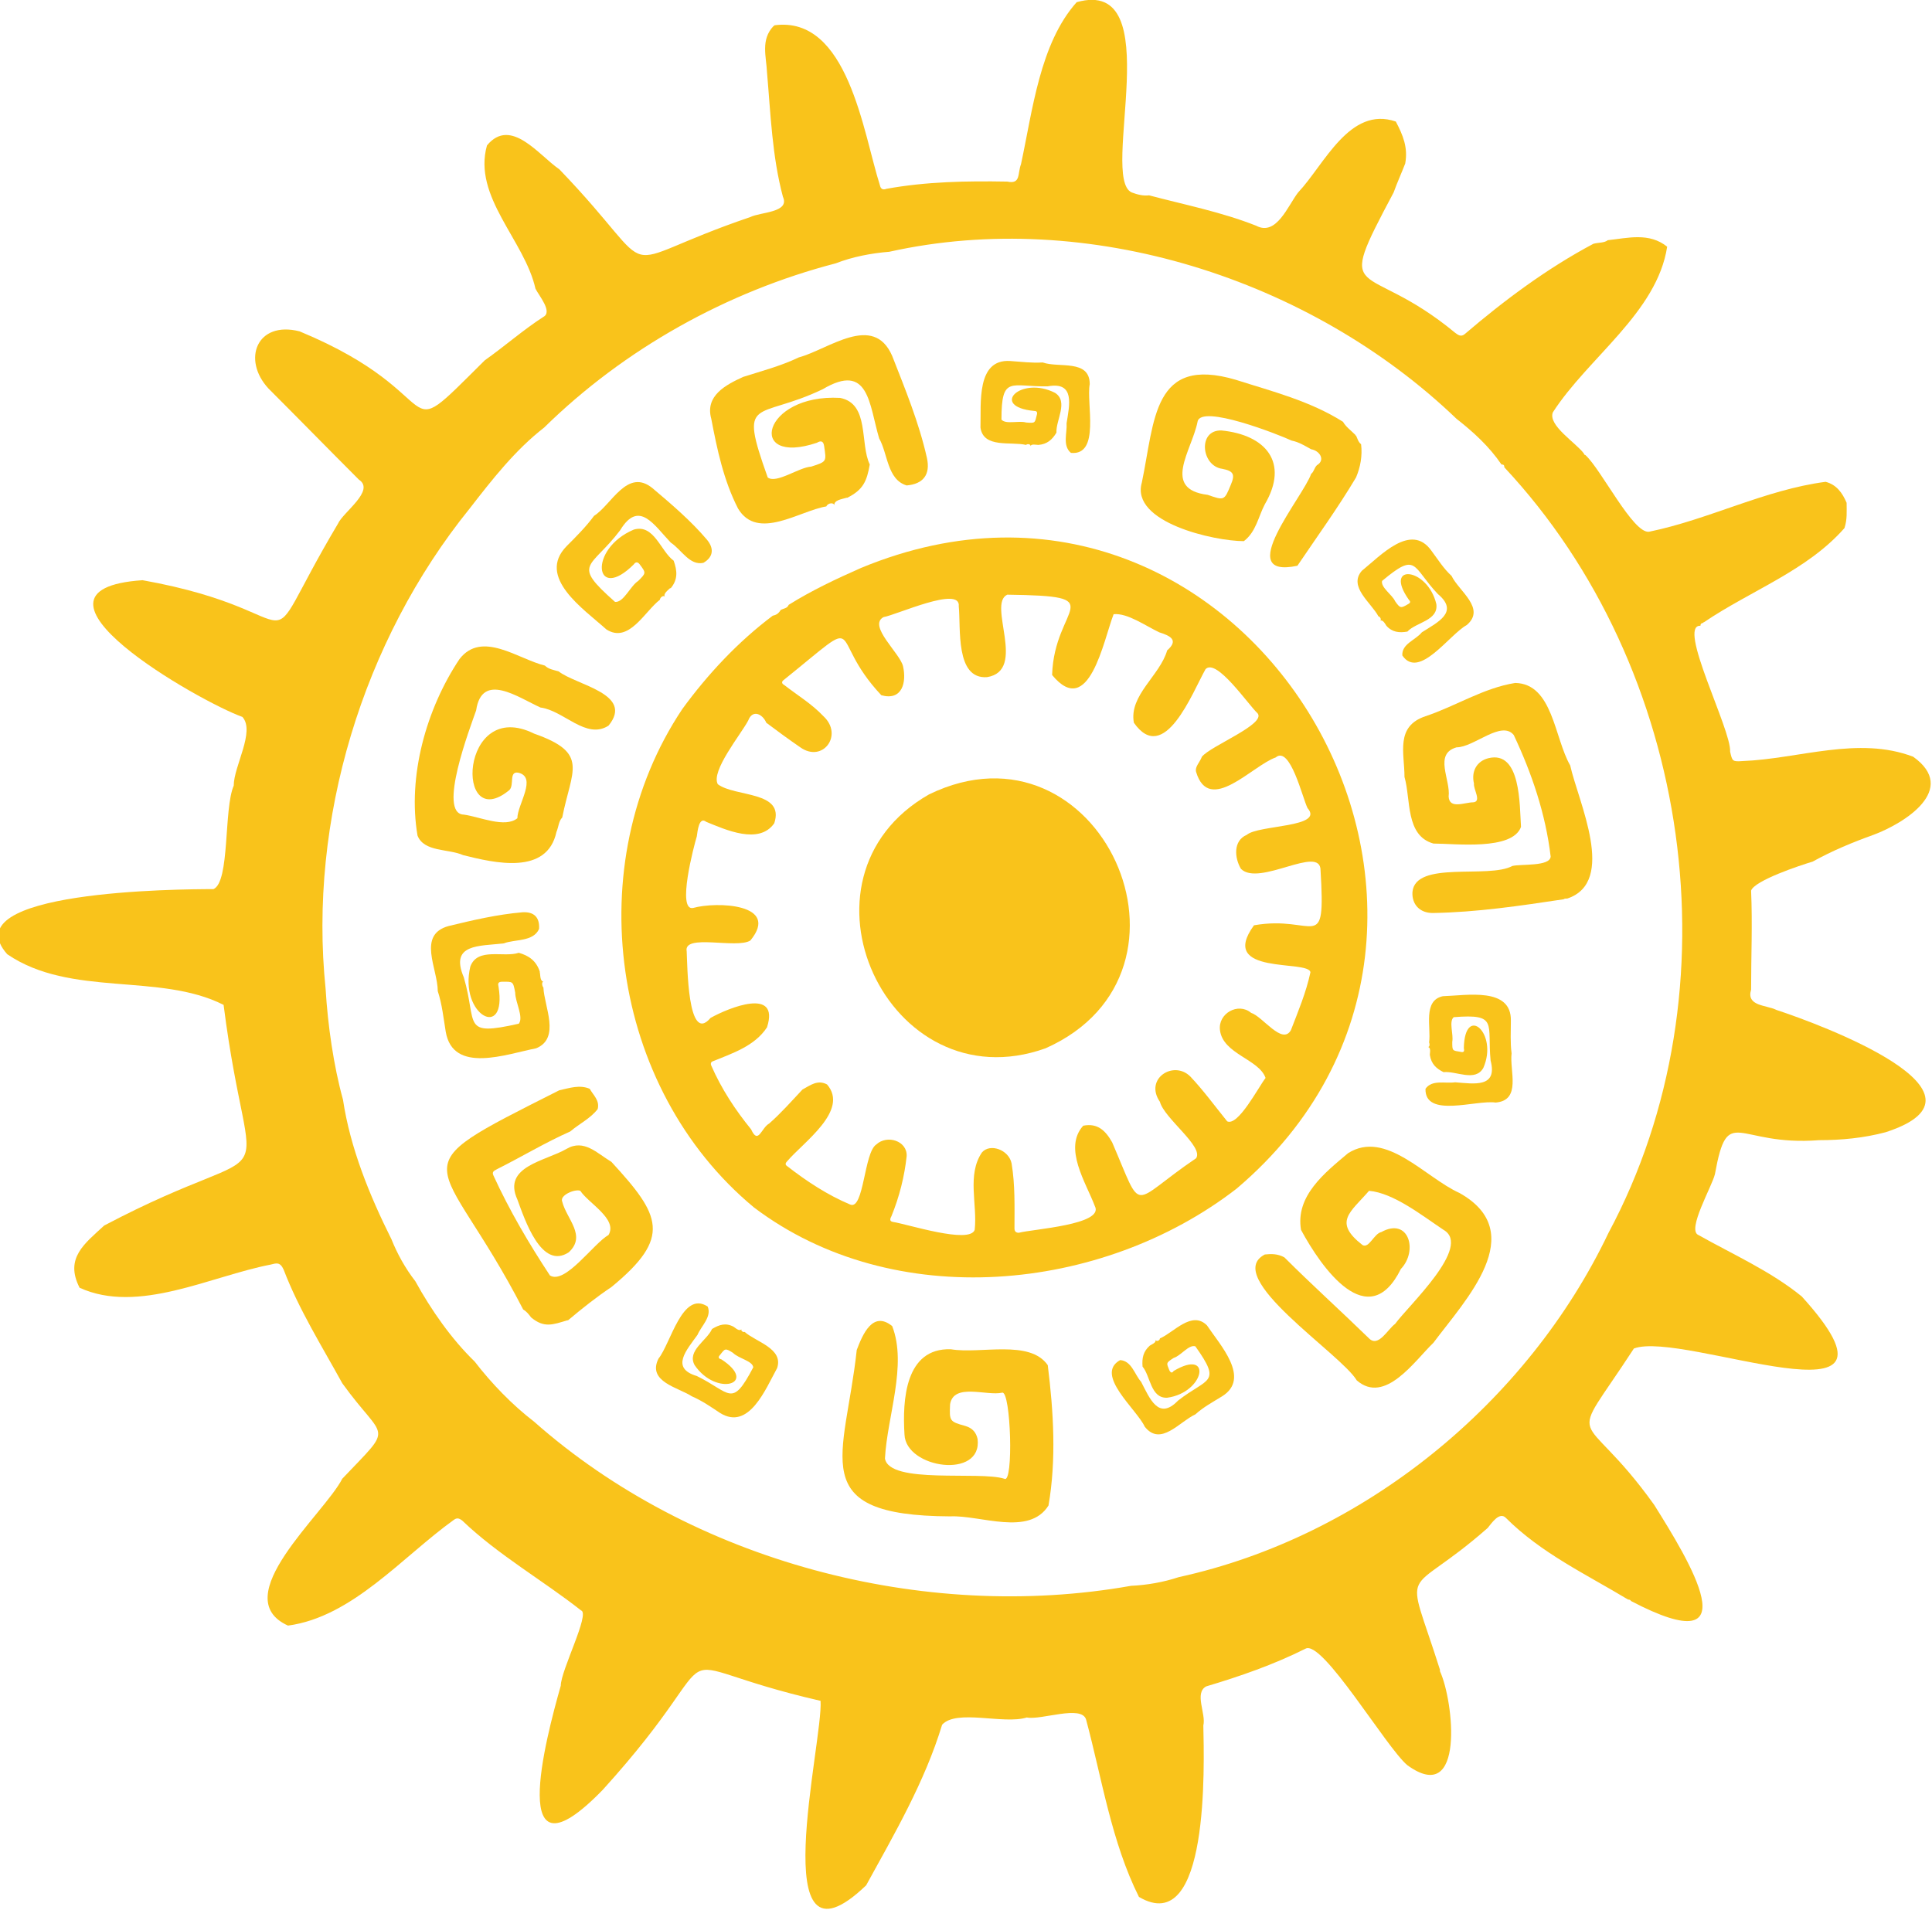 <?xml version="1.0" encoding="utf-8"?>
<!-- Generator: Adobe Illustrator 27.9.4, SVG Export Plug-In . SVG Version: 9.03 Build 54784)  -->
<svg version="1.1" id="IntiIcon" xmlns="http://www.w3.org/2000/svg" xmlns:xlink="http://www.w3.org/1999/xlink" x="0px" y="0px"
	 viewBox="0 0 267 264" style="enable-background:new 0 0 267 264;" xml:space="preserve">
<style type="text/css">
	.st0{fill:#F9C31B;}
</style>
<g transform="translate(0,1694) scale(0.1,-0.1)">
</g>
<g>
	<path class="st0" d="M49.6,66.3c-4.2-4.2-8.3-8.4-12.5-12.6c-3.7-4-1.6-9.4,4.3-7.9c21.7,9,12.6,16.9,25.6,4c2.7-1.9,5.3-4.2,8.1-6
		c1.3-0.7-0.6-2.9-1.1-3.9c-1.5-6.7-8.7-12.7-6.7-19.8c3.3-4,7.2,1.4,10,3.3c15.1,15.7,6.1,13.5,26.4,6.6c1.4-0.7,5.5-0.6,4.5-2.8
		c-1.5-5.6-1.7-11.5-2.2-17.2c-0.1-2.2-0.9-4.5,0.9-6.4c0.1,0,0.1,0,0.1-0.1c10.2-1.4,12.3,14.9,14.6,22.1c0.1,0.5,0.4,0.7,0.9,0.5
		c5.5-1,11.1-1.1,16.7-1c1.9,0.4,1.4-1.1,1.9-2.4c1.6-7.4,2.6-16.7,7.7-22.4c12.8-3.6,3.1,24.3,7.6,26.3c0,0,0,0,0,0
		c0.8,0.3,1.6,0.5,2.4,0.4c4.9,1.3,10,2.3,14.8,4.2c2.8,1.5,4.4-2.8,5.8-4.6c3.6-3.8,7.1-12,13.5-9.8c1,1.9,1.7,3.6,1.3,5.8
		c0,0,0,0,0,0c-0.5,1.3-1.1,2.6-1.6,4c0,0,0,0,0,0c-8.4,15.8-4.2,8.9,8.5,19.4c0.4,0.3,0.8,0.6,1.3,0.2c5.5-4.7,11.4-9.1,17.8-12.5
		c0.7-0.2,1.5-0.1,2-0.5c2.8-0.3,5.7-1.1,8.2,0.9c-1.4,9.1-10.9,15.3-15.8,22.9c-0.7,1.8,3.2,4.2,4.3,5.7c0,0.1,0.1,0.2,0.2,0.2
		c2.2,2,6.6,10.9,8.8,10.6c8.3-1.7,16-5.8,24.4-6.9c1.5,0.4,2.3,1.5,2.9,2.9c0,1.2,0.1,2.3-0.3,3.5c-5.2,5.9-12.9,8.6-19.4,13
		c-0.1,0-0.1,0-0.1,0.1c-0.2,0-0.4,0.1-0.4,0.4c0,0,0,0,0,0c-3.3-0.2,4.3,14.4,4.1,17.4c0.3,1.3,0.3,1.4,1.7,1.3
		c7.8-0.3,16-3.5,23.6-0.6c6.3,4.5-1.2,9.2-5.5,10.8c-2.8,1-5.7,2.2-8.4,3.7c-1.7,0.5-8,2.6-8.5,4c0.2,4.6,0,9.2,0,13.7
		c-0.7,2.3,2.1,2.1,3.5,2.8c6.1,2,31.7,11.5,15.1,16.9c-3,0.8-6.1,1.1-9.2,1.1c-11.5,0.9-12.6-5.2-14.4,4.7
		c-0.4,1.7-3.9,7.7-2.3,8.4c4.8,2.7,10,5,14.3,8.5c17.5,19.3-16.4,4.6-23.2,7.2c-9.5,14.6-7.5,7.2,2.8,21.6c0,0,0,0,0,0
		c4.7,7.5,13.8,22.2-3.2,13.3c-0.1-0.2-0.3-0.2-0.4-0.2c-5.8-3.5-12-6.4-16.9-11.3c-0.9-0.9-2,0.8-2.5,1.4c0,0,0,0,0,0
		c-11.7,10.3-11.5,4.1-6.6,19.6c0,0.1,0,0.1,0,0.2c1.9,4.1,3.5,18.8-4.5,13c-2.9-2.4-11.8-17.5-14.1-16.1c-4.4,2.2-9,3.8-13.7,5.2
		c-1.7,0.9,0,3.8-0.4,5.4c0.1,5.3,0.9,29.5-8.9,23.7c-3.8-7.6-5.1-16.3-7.3-24.5c-0.6-2.1-6.2,0.1-8.2-0.3c-3.2,1-9.7-1.2-11.7,1
		c-2.4,7.9-6.6,15.1-10.5,22.2l0,0.1c0,0,0-0.1,0-0.1c-14.3,13.7-5.9-20-6.3-25.5c-24.4-5.6-10.6-9.2-30.1,12.3c0,0,0,0,0,0
		c-13.4,13.8-7.9-7-5.8-14.4c0-2.1,4.1-10,2.8-10.4c-5.2-4.1-11.5-7.7-16.4-12.4c-0.5-0.4-0.8-0.4-1.2-0.1
		c-7.1,5.1-14,13.4-22.9,14.6c-8.6-3.9,5-15.4,7.5-20.3c7.3-7.7,5.9-5,0-13.2c0,0,0,0,0,0c-2.8-5.1-6-10.2-8.1-15.7
		c-0.5-1.1-1-0.9-1.8-0.7c-8.3,1.6-18.3,6.9-26.4,3.2c-2.1-4.1,0.7-6.1,3.4-8.6c25.6-13.5,20.2-1.5,16.5-30.5
		c-8.9-4.5-21.1-1-29.9-7c-7.8-8.8,23.8-9,28.5-9c2.3-1,1.4-11.1,2.8-14.3c0-2.7,3-7.5,1.2-9.5c-5.9-2.1-33.1-17.6-13.8-18.9
		c25.1,4.5,14.7,12.9,27-7.8C47.4,70.8,51.9,67.8,49.6,66.3z M201.3,57.9c-20.2-19.4-51-29.2-78.4-23.1c-2.5,0.2-5.1,0.7-7.4,1.6
		c-15,3.9-29.2,11.8-40.3,22.7l0,0c-4,3.1-7.2,7.2-10.3,11.2C50.1,88.6,42.6,113.4,45,136.7c0.3,5,1.1,10.6,2.4,15.3
		c1,6.7,3.7,13.3,6.7,19.3c0.8,2,1.9,4,3.3,5.8c2.2,4,5,8,8.2,11.1l0,0c2.3,3,5.2,6,8.2,8.3l0,0c21.8,19.3,53.8,27.8,82.5,22.7
		c2.2-0.1,4.5-0.5,6.6-1.2c25.6-5.6,48.2-24.1,59.4-47.6c18-33.6,11.5-78.1-14.4-105.8c0-0.3-0.1-0.4-0.4-0.4l0,0
		C205.8,61.7,203.6,59.7,201.3,57.9L201.3,57.9z"/>
	<path class="st0" d="M109,83.6c3.2-2,6.6-3.6,10-5.1c53.6-22.2,95.3,49,51.9,85.8c-18.6,14.4-47.4,17.2-66.7,2.6
		c-19.9-16.5-24.2-47.5-9.9-68.9c3.5-4.8,7.7-9.3,12.5-12.9c0.5-0.1,0.8-0.3,1.1-0.8C108.3,84.1,108.8,84.1,109,83.6z M166.1,104.6
		c1.2-1.5,8.9-4.5,7.7-6c-1.3-1.2-5.7-7.7-7.2-6.1c-1.8,3.2-5.7,13.4-9.9,7.4c-0.7-3.8,3.6-6.5,4.6-10c1.6-1.4,0.5-2-1.1-2.5
		c-1.9-0.9-4.4-2.7-6.3-2.5c-1.4,3.6-3.4,14.6-8.5,8.4c0.3-9.7,8.5-10.9-6.2-11.1c-2.8,1.3,2.8,10.5-2.8,11.4
		c-4.4,0.3-3.6-6.8-3.9-9.8c0.3-2.9-8.6,1.2-10.4,1.5c-2.2,1.2,2.3,5,2.7,6.8c0.5,2.2-0.1,4.8-3,4c-7.8-8.3-1.7-11.6-13.5-2.1
		c-0.3,0.2-0.3,0.5,0.1,0.7c1.8,1.4,3.8,2.6,5.4,4.3c2.8,2.6-0.1,6.5-3.2,4.3c-1.6-1.1-3.1-2.2-4.7-3.4c-0.5-1.2-1.9-1.9-2.5-0.3
		c-1,1.9-5.2,7-4.2,8.8c2.4,1.8,9.3,0.9,7.8,5.4c-2.1,3-6.7,0.9-9.4-0.2c-1-0.8-1.2,1.3-1.3,2c-0.4,1.3-2.8,10.4-0.5,9.9
		c3.2-0.9,12.1-0.6,7.9,4.5c-1.9,1.2-9.3-1-8.8,1.5c0.1,1.7,0.1,13,3.3,9.2c2.5-1.4,9.6-4.3,7.8,1.3c-1.7,2.6-4.8,3.6-7.5,4.7
		c-0.3,0.1-0.3,0.4-0.2,0.6c1.4,3.2,3.3,6.1,5.5,8.8c1,2.2,1.4-0.2,2.5-0.8c1.6-1.4,3.1-3.1,4.6-4.7c1.1-0.6,2.1-1.4,3.4-0.7
		c3.1,3.6-3.3,8-5.5,10.6c-0.3,0.3-0.3,0.5,0,0.7c2.7,2.1,5.6,4,8.7,5.3c1.9,0.8,1.9-7.2,3.6-8.3c1.5-1.4,4.3-0.5,4.2,1.6
		c-0.3,2.8-1,5.6-2.1,8.3c-0.1,0.2-0.4,0.7,0.2,0.8c2,0.3,10.6,3.1,11.3,1.1c0.4-3.5-1.1-7.6,1-10.7c1.1-1.3,3.7-0.4,4.1,1.5
		c0.5,3,0.4,6,0.4,9c0,0.4,0.2,0.6,0.6,0.6c1.8-0.5,11.9-1.1,10.5-3.7c-1.2-3.2-4.4-8-1.6-11.1c2-0.4,3.1,0.7,4,2.3
		c4.4,10.2,2.3,8.5,11.6,2.2c1.1-1.6-4.4-5.5-5-7.8c-2.2-3.2,1.9-5.8,4.2-3.5c1.8,1.9,3.4,4.1,5.1,6.2c1.5,0.7,4.3-4.7,5.3-6
		c-0.9-2.6-5.9-3.3-6.3-6.6c-0.3-2.3,2.5-3.9,4.3-2.4c1.6,0.5,4.3,4.5,5.5,2.4c1-2.6,2.1-5.2,2.7-8c-0.2-1.8-12.9,0.5-7.8-6.5
		c8.5-1.5,9.9,4.3,9.2-7.6c0-3.6-8.5,2.3-11-0.2c-0.9-1.5-1.1-3.9,0.8-4.7c1.6-1.4,10.8-1,8.4-3.7c-0.7-1.4-2.4-8.7-4.4-7
		c-3.2,1.1-9.2,8-11,2C165.1,106,165.8,105.4,166.1,104.6z"/>
	<path class="st0" d="M144.8,188.7c0.8,6.4,1.2,13.1,0.1,19.4c-2.7,4.3-9.4,1.3-13.6,1.5c-20.2-0.1-14.5-8.1-12.9-23
		c0.8-2.1,2.2-5.5,4.9-3.3c2.1,5.4-0.7,12.5-1,18.3c0.6,3.6,13.1,1.7,16.5,2.8c1.3,0.8,0.9-12.2-0.3-11.9c-2.1,0.5-6.7-1.4-7.2,1.6
		c-0.1,2.3-0.1,2.4,2.1,3c1,0.3,1.5,0.9,1.7,1.8c0.7,5.6-9.9,4.1-10.1-0.6c-0.3-4.8,0.1-12,6.4-11.8
		C135.5,187.2,142.3,185.1,144.8,188.7z"/>
	<path class="st0" d="M217,105.8c1.1,5,6.5,16.1-0.4,18.4c-0.2,0-0.4,0-0.5,0.1c-6,0.9-12,1.8-18.1,1.9c-1.8,0-2.9-1.2-2.8-2.9
		c0.4-4.4,10.5-1.8,13.8-3.6c1.2-0.3,5.2,0.1,5.3-1.3c-0.7-5.9-2.6-11.5-5.1-16.8c-1.7-2.1-5.5,1.7-7.9,1.7
		c-3.2,0.9-0.8,4.5-1.1,6.8c0.1,1.8,2.2,0.8,3.4,0.8c1.2-0.1,0-1.8,0.1-2.6c-0.4-1.7,0.4-3.1,2-3.5c4.5-1.1,4.3,6.5,4.5,9.5
		c-1.2,3.3-9.1,2.3-12.1,2.3c-3.9-1.1-3.1-6.1-4-9.2c0-3.3-1.3-7,2.9-8.4c4.2-1.4,8-3.9,12.4-4.6C214.6,94.5,214.8,102,217,105.8z"
		/>
	<path class="st0" d="M179.8,170c-0.8-4.7,3.3-7.9,6.5-10.6c5.2-3.3,10.7,3.4,15.4,5.5c9.8,5.5,0.8,14.8-3.6,20.7
		c-2.6,2.5-6.7,8.6-10.6,5.2c-2.2-3.7-18.7-14.3-12.7-17.4c0.9-0.1,1.8-0.1,2.7,0.4c3.8,3.8,7.8,7.4,11.7,11.2
		c1.3,1.3,2.6-1.3,3.6-2c1.8-2.5,10.7-10.7,6.7-13c-3-2-6.9-5.1-10.3-5.4c-2.6,3-5,4.3-0.9,7.5c0.9,0.5,1.6-1.6,2.6-1.8
		c3.8-2.1,5.1,2.6,2.7,5.1C189.1,184.5,182.6,175.2,179.8,170z"/>
	<path class="st0" d="M72.3,181c-11.5-22.3-18.2-18.6,5-30.3c1.4-0.3,2.8-0.8,4.2-0.2c0.5,0.9,1.4,1.6,1.1,2.8c-1,1.3-2.5,2-3.8,3.1
		c-3.4,1.5-6.7,3.5-10.1,5.2c-0.3,0.2-0.8,0.3-0.5,0.9c2.2,4.8,4.9,9.4,7.8,13.8c2.1,1.3,6-4.4,8.1-5.6c1.3-2.2-2.8-4.4-3.9-6.1
		c-0.7-0.3-2.9,0.6-2.5,1.5c0.6,2.4,3.4,4.7,0.9,7c-3.8,2.5-6.1-4.6-7.1-7.3c-2.1-4.6,3.9-5.3,6.8-7c2.4-1.4,4.2,0.6,6.2,1.8
		c6.8,7.4,8.4,10.4,0,17.3c-2.1,1.4-4.1,3-6,4.6l-0.1,0c0,0,0,0,0,0c-2,0.6-3.2,1.1-5-0.4c0,0,0,0,0,0
		C73.1,181.7,72.8,181.3,72.3,181L72.3,181z"/>
	<path class="st0" d="M123.3,49.2c1.8,4.6,3.7,9.2,4.8,14.1c0.5,2.3-0.5,3.6-2.8,3.8c-2.7-0.8-2.6-4.4-3.8-6.5c0,0,0,0,0,0
		c-1.4-4.7-1.4-10.6-7.8-6.8c-9.2,4.4-11.7,0.7-7.6,12.2c1.2,0.9,4.3-1.4,6-1.5c2.2-0.7,2.1-0.7,1.8-2.8c-0.1-0.8-0.5-0.8-1-0.5
		c-9.8,3.3-7.6-6.8,3.2-6.2c4.1,0.8,2.7,6.3,4.1,9.2c-0.4,2.3-0.9,3.5-3.1,4.6l-0.1,0c-0.6,0.2-1.8,0.3-1.7,1.1l0,0
		c0-0.5-0.9-0.4-1.1,0.1c-3.7,0.6-9.5,4.8-12.2,0.3c-2-3.9-2.9-8.2-3.7-12.4c-0.9-3.2,2-4.7,4.4-5.8c2.5-0.8,5.2-1.5,7.7-2.7
		c0,0,0,0,0,0C114.5,48.3,120.7,43.2,123.3,49.2z"/>
	<path class="st0" d="M90.2,67.5c2.6,2.2,5.3,4.5,7.5,7.1c1,1.2,0.9,2.4-0.5,3.2c-1.9,0.4-3-1.8-4.5-2.8c0,0,0,0,0,0
		c-2.3-2.4-4.4-6-7-1.7c-4.1,5.4-6.8,4.5-0.7,9.9c1.2,0.1,2.1-2.2,3.2-2.9c1.1-1.1,1.1-1.1,0.2-2.3c-0.3-0.4-0.6-0.3-0.8,0
		c-5.4,5.4-6.4-2.1,0-4.8c2.8-0.8,3.7,3,5.5,4.3c0.5,1.4,0.6,2.6-0.4,3.8l-0.1,0c-0.3,0.3-1,0.8-0.7,1.2l0,0
		c-0.2-0.3-0.7,0.1-0.7,0.4c-2.1,1.6-4.3,6.1-7.4,4.1c-3.1-2.8-9.7-7.2-5.5-11.5c1.3-1.3,2.7-2.7,3.8-4.2c0,0,0,0,0,0
		C84.5,69.8,86.7,64.6,90.2,67.5z"/>
	<path class="st0" d="M62,128c3.3-0.8,6.7-1.6,10.2-1.9c1.6-0.1,2.4,0.7,2.3,2.3c-0.8,1.8-3.3,1.4-4.9,2c0,0,0,0,0,0
		c-3.3,0.4-7.5,0-5.5,4.7c1.9,6.5-0.4,8.2,7.6,6.4c0.7-0.9-0.5-3-0.5-4.3c-0.3-1.6-0.3-1.5-1.8-1.5c-0.6,0-0.6,0.3-0.5,0.7
		c1.2,7.5-5.5,3.9-3.9-2.8c1-2.7,4.6-1.2,6.7-1.9c1.4,0.4,2.4,1.1,2.9,2.6l0,0.1c0.1,0.4,0,1.3,0.6,1.3l0,0
		c-0.4-0.1-0.3,0.6-0.1,0.8c0.1,2.6,2.4,7-1,8.4c-4.1,0.8-11.5,3.6-12.5-2.3c-0.3-1.8-0.5-3.8-1.1-5.6c0,0,0,0,0,0
		C60.5,133.9,57.6,129.2,62,128z"/>
	<path class="st0" d="M91,187.8c1.7-2.1,3.3-9.5,6.8-7.2c0.6,1.4-0.9,2.7-1.4,3.9c0,0,0,0,0,0c-1.5,2.1-3.8,4.6-0.1,5.7
		c4.7,2.3,4.8,4.5,7.8-1.2c-0.1-0.9-2-1.2-2.8-2c-1.1-0.7-1.1-0.6-1.8,0.3c-0.3,0.3-0.2,0.5,0.2,0.6c5.2,3.4-0.7,5.2-3.7,0.8
		c-1.1-2,1.7-3.4,2.4-5c1-0.6,1.9-0.9,3-0.3l0,0c0.3,0.2,0.8,0.7,1.1,0.3l0,0c-0.2,0.2,0.2,0.5,0.4,0.4c1.6,1.4,5.4,2.3,4.5,5
		c-1.6,2.9-3.9,8.7-7.9,6.2c-1.2-0.8-2.5-1.7-3.9-2.3c0,0,0,0,0,0C93.8,191.8,89.4,191,91,187.8z"/>
	<path class="st0" d="M158.2,197.2c-1.1-2.4-7-7.2-3.4-9.2c1.6,0.1,2,2,2.9,3c0,0,0,0,0,0c1.2,2.3,2.4,5.4,5.1,2.6
		c4.1-3.2,6.1-2.3,2.4-7.5c-0.9-0.3-2,1.3-3,1.6c-1.1,0.7-1,0.7-0.6,1.7c0.2,0.4,0.4,0.4,0.6,0.1c5.4-3.2,4.3,3-0.9,3.7
		c-2.3,0.1-2.3-3-3.4-4.3c-0.1-1.2,0.1-2.1,1-2.9l0,0c0.3-0.2,0.9-0.4,0.8-0.8l0,0c0.1,0.3,0.6,0.1,0.6-0.2c1.9-0.8,4.4-3.9,6.5-1.8
		c1.8,2.7,6.1,7.3,2.1,9.8c-1.3,0.8-2.6,1.5-3.7,2.5c0,0,0,0,0,0C163,196.5,160.4,200,158.2,197.2z"/>
	<path class="st0" d="M206.7,152.4c-2.7-0.4-9.8,2.2-9.7-1.9c0.9-1.3,2.7-0.7,4.1-0.9c0,0,0,0,0,0c2.6,0.2,5.9,0.8,4.9-3
		c-0.5-5.1,1.1-6.5-5.1-6c-0.7,0.6,0,2.4-0.2,3.4c0,1.3,0,1.2,1.2,1.4c0.4,0.1,0.5-0.1,0.4-0.5c0.1-6.2,4.8-2.1,2.7,2.7
		c-1.1,2-3.8,0.4-5.5,0.6c-1-0.5-1.7-1.1-1.9-2.4l0,0c0-0.3,0.2-1-0.3-1.1l0,0c0.3,0.1,0.3-0.4,0.2-0.6c0.3-2.1-0.9-5.8,1.9-6.4
		c3.3-0.1,9.5-1.3,9.4,3.4c0,1.5-0.1,3,0.1,4.5c0,0,0,0,0,0C208.6,148,210.3,152.1,206.7,152.4z"/>
	<path class="st0" d="M202.7,86.4c-2.4,1.3-6.6,7.6-8.9,4.2c-0.1-1.6,1.8-2.1,2.7-3.2c0,0,0,0,0,0c2.2-1.4,5.2-2.8,2.2-5.3
		c-3.6-3.8-2.8-5.9-7.7-1.8c-0.2,0.9,1.4,1.9,1.8,2.8c0.7,1,0.8,1,1.8,0.4c0.4-0.2,0.3-0.4,0.1-0.6c-3.6-5.1,2.6-4.5,3.8,0.6
		c0.3,2.3-2.8,2.5-4,3.8c-1.1,0.2-2.1,0.1-2.9-0.8l0,0c-0.2-0.3-0.5-0.9-0.9-0.7l0,0c0.3-0.1,0-0.6-0.2-0.6c-1-1.9-4.2-4.1-2.3-6.3
		c2.6-2.1,6.8-6.7,9.6-2.8c0.9,1.2,1.7,2.5,2.8,3.5c0,0,0,0,0,0C201.6,81.7,205.4,84.1,202.7,86.4z"/>
	<path class="st0" d="M150.6,53.1c-0.5,2.6,1.5,9.9-2.6,9.5c-1.2-1-0.5-2.8-0.6-4.1c0,0,0,0,0,0c0.4-2.5,1.2-5.8-2.6-5.1
		c-5.1,0.1-6.4-1.6-6.4,4.6c0.6,0.7,2.4,0.1,3.4,0.4c1.3,0.1,1.2,0.1,1.5-1.1c0.1-0.4-0.1-0.5-0.4-0.5c-6.2-0.6-1.8-4.9,2.9-2.5
		c1.9,1.2,0.1,3.8,0.2,5.5c-0.6,1-1.3,1.6-2.5,1.7l0,0c-0.3,0-1-0.2-1.1,0.2l0,0c0.1-0.3-0.4-0.4-0.6-0.2c-2.1-0.5-5.9,0.5-6.3-2.4
		c0.1-3.3-0.6-9.5,4.1-9.2c1.5,0.1,3,0.3,4.5,0.2c0,0,0,0,0,0C146.3,50.9,150.6,49.6,150.6,53.1z"/>
	<path class="st0" d="M76.9,115c-1.3,6-8.5,4.3-12.9,3.2c-2-0.9-5.4-0.4-6.3-2.7c-1.4-8.2,1.2-17.5,5.8-24.4c3.1-4,8.1,0,11.8,0.9
		c0.5,0.5,1.2,0.6,1.9,0.8c2.4,1.9,10.5,3.1,6.9,7.5c-3.1,2-6.2-2.1-9.4-2.5c-3.1-1.4-8.1-5-8.9,0.4c-0.8,2.3-5.4,14.3-1.7,14.4
		c2.2,0.3,5.7,1.9,7.4,0.5c0-1.9,2.8-5.7,0.1-6.3c-1.3-0.2-0.5,1.7-1.2,2.4c-7.6,6.3-6.9-12.9,3.4-7.8c7.7,2.7,5.2,5,3.9,11.6
		C77.2,113.5,77.2,114.3,76.9,115z"/>
	<path class="st0" d="M181.2,62.1c-0.9-0.5-1.7-1-2.7-1.2c-1.7-0.8-12.6-5.1-13-2.6c-0.8,4-5,9.3,1.4,10.1c2.3,0.8,2.3,0.8,3.2-1.4
		c0.6-1.4,0.4-1.9-1.2-2.2c-2.9-0.4-3.4-5.4-0.1-5.3c6.1,0.6,9.4,4.4,6,10.2c-0.9,1.7-1.2,3.8-2.9,5.1c-4.1,0-15.7-2.6-14.1-8.1
		c1.8-8.6,1.5-17.6,13-14.2c5,1.6,10.2,2.9,14.8,5.8c0.4,0.7,1.1,1.2,1.7,1.8c0,0.1,0,0.1,0.1,0.1c0.2,0.4,0.3,0.9,0.7,1.2
		c0.2,1.6-0.1,3.2-0.7,4.6c-2.5,4.2-5.4,8.2-8.1,12.2c0,0,0,0,0,0c-9,1.9,0.8-9.5,1.9-12.7c0.4-0.3,0.4-0.8,0.8-1.2
		C183.2,63.6,182.4,62.3,181.2,62.1z"/>
	<path class="st0" d="M128.4,109.8c23.5-11.4,39.9,24.5,16.1,35.1C122.7,152.7,108.2,121.3,128.4,109.8z"/>
</g>
</svg>
